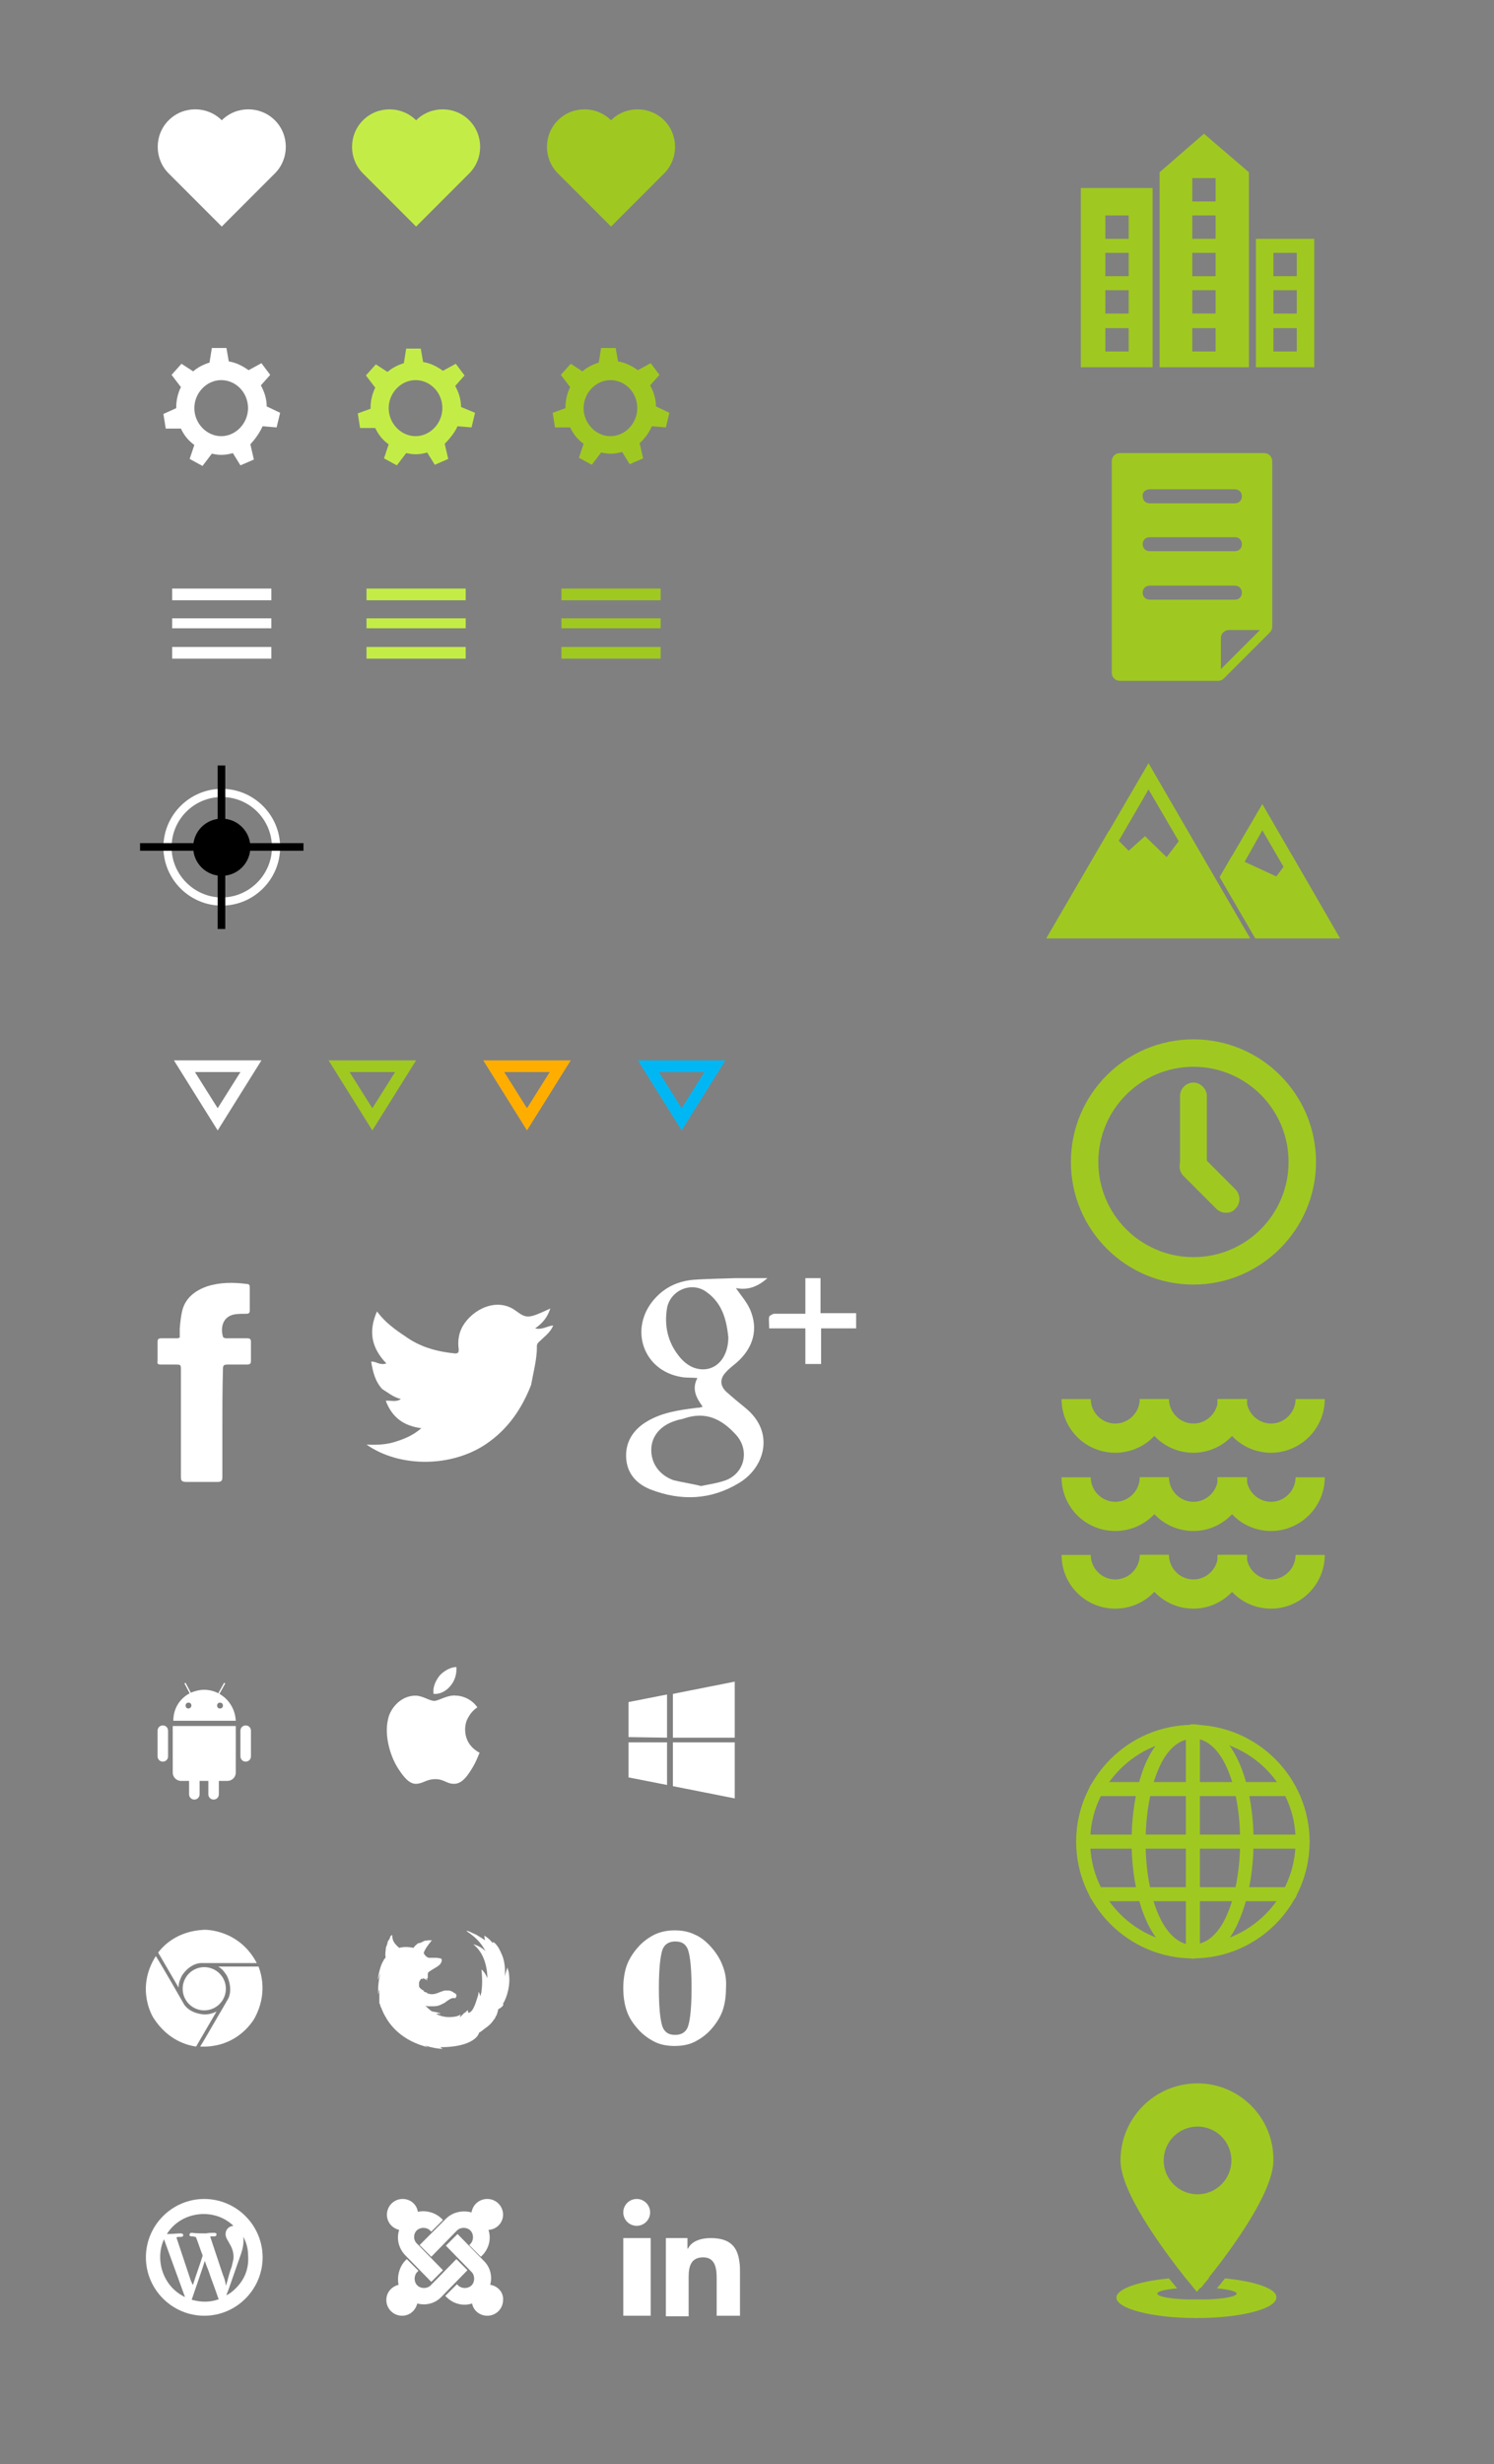 <?xml version="1.0" encoding="utf-8"?>
<!-- Generator: Adobe Illustrator 18.0.0, SVG Export Plug-In . SVG Version: 6.00 Build 0)  -->
<!DOCTYPE svg PUBLIC "-//W3C//DTD SVG 1.1//EN" "http://www.w3.org/Graphics/SVG/1.1/DTD/svg11.dtd">
<svg version="1.1" id="Слой_1" xmlns="http://www.w3.org/2000/svg" xmlns:xlink="http://www.w3.org/1999/xlink" x="0px" y="0px"
	 viewBox="0 0 256 422" enable-background="new 0 0 256 422" xml:space="preserve">
<rect x="0" y="0" width="256" height="422" fill="#808080" stroke="none"/>
<path fill-rule="evenodd" clip-rule="evenodd" fill="#FFFFFF" d="M47.1,29.7L38,38.8l-9.1-9.1c-2.5-2.5-2.5-6.6,0-9.1
	c2.5-2.5,6.6-2.5,9.1,0c2.5-2.5,6.6-2.5,9.1,0C49.6,23.1,49.6,27.2,47.1,29.7z"/>
<path fill-rule="evenodd" clip-rule="evenodd" fill="#C3ED46" d="M80.4,29.7l-9.1,9.1l-9.1-9.1c-2.5-2.5-2.5-6.6,0-9.1
	c2.5-2.5,6.6-2.5,9.1,0c2.5-2.5,6.6-2.5,9.1,0C82.9,23.1,82.9,27.2,80.4,29.7z"/>
<path fill-rule="evenodd" clip-rule="evenodd" fill="#9FC920" d="M113.8,29.7l-9.1,9.1l-9.1-9.1c-2.5-2.5-2.5-6.6,0-9.1
	c2.5-2.5,6.6-2.5,9.1,0c2.5-2.5,6.6-2.5,9.1,0C116.3,23.1,116.3,27.2,113.8,29.7z"/>
<path fill="#FFFFFF" d="M45,73l2.4,0.2l0.6-2.5l-2.3-1.1c0-1.3-0.4-2.5-1-3.6l1.6-1.8l-1.5-2l-2.2,1.2c-1-0.7-2.1-1.3-3.4-1.5
	l-0.4-2.3h-2.5l-0.4,2.5c-1,0.3-2,0.8-2.8,1.5l-2-1.3l-1.7,1.9l1.6,2.1c-0.5,1-0.8,2.2-0.8,3.4c0,0.1,0,0.1,0,0.2L28,70.9l0.4,2.5
	l2.6,0c0.5,1.1,1.3,2.1,2.3,2.8l-0.8,2.4l2.2,1.2l1.6-2.1c0.5,0.1,1,0.2,1.6,0.2c0.7,0,1.3-0.1,2-0.3l1.3,2.1l2.3-1l-0.6-2.6
	C43.8,75.1,44.5,74.1,45,73z M33.3,69.9c0-2.6,2.1-4.8,4.6-4.8s4.6,2.1,4.6,4.8c0,2.6-2.1,4.8-4.6,4.8S33.3,72.5,33.3,69.9z"/>
<path fill="#C3ED46" d="M78.4,73l2.4,0.2l0.6-2.5L79,69.7c0-1.3-0.4-2.5-1-3.6l1.6-1.8l-1.5-2l-2.2,1.2c-1-0.7-2.1-1.3-3.4-1.5
	l-0.4-2.3h-2.5l-0.4,2.5c-1,0.3-2,0.8-2.8,1.5l-2-1.3l-1.7,1.9l1.6,2.1c-0.5,1-0.8,2.2-0.8,3.4c0,0.1,0,0.1,0,0.2l-2.2,0.8l0.4,2.5
	l2.6,0c0.5,1.1,1.3,2.1,2.3,2.8l-0.8,2.4l2.2,1.2l1.6-2.1c0.5,0.1,1,0.2,1.6,0.2c0.7,0,1.3-0.1,2-0.3l1.3,2.1l2.3-1l-0.6-2.6
	C77.1,75.1,77.9,74.1,78.4,73z M66.6,69.9c0-2.6,2.1-4.8,4.6-4.8s4.6,2.1,4.6,4.8c0,2.6-2.1,4.8-4.6,4.8S66.6,72.5,66.6,69.9z"/>
<path fill="#9FC920" d="M111.7,73l2.4,0.2l0.6-2.5l-2.3-1.1c0-1.3-0.4-2.5-1-3.6l1.6-1.8l-1.5-2l-2.2,1.2c-1-0.7-2.1-1.3-3.4-1.5
	l-0.4-2.3h-2.5l-0.4,2.5c-1,0.3-2,0.8-2.8,1.5l-2-1.3l-1.7,1.9l1.6,2.1c-0.5,1-0.8,2.2-0.8,3.4c0,0.1,0,0.1,0,0.2l-2.2,0.8l0.4,2.5
	l2.6,0c0.5,1.1,1.3,2.1,2.3,2.8l-0.8,2.4l2.2,1.2l1.6-2.1c0.5,0.1,1,0.2,1.6,0.2c0.7,0,1.3-0.1,2-0.3l1.3,2.1l2.3-1l-0.6-2.6
	C110.5,75.1,111.2,74.1,111.7,73z M100,69.9c0-2.6,2.1-4.8,4.6-4.8s4.6,2.1,4.6,4.8c0,2.6-2.1,4.8-4.6,4.8S100,72.5,100,69.9z"/>
<path fill-rule="evenodd" clip-rule="evenodd" fill="#FFFFFF" d="M29.5,112.8v-2h17v2H29.5z"/>
<path fill-rule="evenodd" clip-rule="evenodd" fill="#FFFFFF" d="M29.5,107.6v-1.7h17v1.7H29.5z"/>
<path fill-rule="evenodd" clip-rule="evenodd" fill="#FFFFFF" d="M29.5,102.8v-2h17v2H29.5z"/>
<path fill-rule="evenodd" clip-rule="evenodd" fill="#C3ED46" d="M62.8,112.8v-2h17v2H62.8z"/>
<path fill-rule="evenodd" clip-rule="evenodd" fill="#C3ED46" d="M62.8,107.6v-1.7h17v1.7H62.8z"/>
<path fill-rule="evenodd" clip-rule="evenodd" fill="#C3ED46" d="M62.8,102.8v-2h17v2H62.8z"/>
<path fill-rule="evenodd" clip-rule="evenodd" fill="#9FC920" d="M96.2,112.8v-2h17v2H96.2z"/>
<path fill-rule="evenodd" clip-rule="evenodd" fill="#9FC920" d="M96.2,107.6v-1.7h17v1.7H96.2z"/>
<path fill-rule="evenodd" clip-rule="evenodd" fill="#9FC920" d="M96.2,102.8v-2h17v2H96.2z"/>
<path fill="#FFFFFF" d="M38,136.5c4.8,0,8.6,3.9,8.6,8.6s-3.9,8.6-8.6,8.6s-8.6-3.9-8.6-8.6S33.2,136.5,38,136.5 M38,135.1
	c-5.5,0-10,4.5-10,10s4.5,10,10,10s10-4.5,10-10S43.5,135.1,38,135.1L38,135.1z"/>
<g>
	<circle fill="#000" cx="38" cy="145.1" r="4.9"/>
</g>
<g>
	<rect x="37.3" y="131.1" fill="#000" width="1.3" height="28"/>
	<rect x="24" y="144.4" fill="#000" width="28" height="1.3"/>
</g>
<path fill="#FFFFFF" d="M41.2,183.6l-3.9,6.2l-3.9-6.2H41.2 M44.8,181.6h-15l7.5,12L44.8,181.6L44.8,181.6z"/>
<path fill="#9FC920" d="M67.7,183.6l-3.9,6.2l-3.9-6.2H67.7 M71.3,181.6h-15l7.5,12L71.3,181.6L71.3,181.6z"/>
<path fill="#FFAE00" d="M94.2,183.6l-3.9,6.2l-3.9-6.2H94.2 M97.8,181.6h-15l7.5,12L97.8,181.6L97.8,181.6z"/>
<path fill="#00B7F4" d="M120.7,183.6l-3.9,6.2l-3.9-6.2H120.7 M124.3,181.6h-15l7.5,12L124.3,181.6L124.3,181.6z"/>
<path fill="#9FC920" d="M204.5,220c-11.6,0-21-9.4-21-21s9.4-21,21-21s21,9.4,21,21S216,220,204.5,220z M204.5,182.7
	c-9,0-16.3,7.3-16.3,16.3s7.3,16.3,16.3,16.3s16.3-7.3,16.3-16.3S213.5,182.7,204.5,182.7z"/>
<path fill="#9FC920" d="M204.5,202.1c-1.3,0-2.3-1.1-2.3-2.3v-12.1c0-1.3,1.1-2.3,2.3-2.3s2.3,1.1,2.3,2.3v12.1
	C206.8,201,205.8,202.1,204.5,202.1z"/>
<path fill="#9FC920" d="M210.1,207.7c-0.6,0-1.2-0.2-1.7-0.7l-5.6-5.6c-0.9-0.9-0.9-2.4,0-3.3c0.9-0.9,2.4-0.9,3.3,0l5.6,5.6
	c0.9,0.9,0.9,2.4,0,3.3C211.3,207.5,210.7,207.7,210.1,207.7z"/>
<path fill="#9FC920" d="M196.8,135.2l13.6,23.3h-27.1L196.8,135.2 M196.8,130.7l-17.5,30h34.9L196.8,130.7L196.8,130.7z"/>
<g>
	<polygon fill="#9FC920" points="214.2,160.7 203.4,142.2 199.9,146.8 196.2,143.2 193.4,145.7 190,142.3 179.3,160.7 	"/>
</g>
<path fill="#9FC920" d="M216.3,142.2l3.2,5.5l6.3,10.8h-9.3l-4.8-8.2l1.4-2.4L216.3,142.2 M216.3,137.7l-5.2,8.9l-2.1,3.6l6.1,10.5
	h14.5l-8.2-14.2L216.3,137.7L216.3,137.7z"/>
<g>
	<polygon fill="#9FC920" points="229.6,160.7 215.1,160.7 209,150.2 211.1,146.6 218.7,150.1 221.4,146.5 	"/>
</g>
<path fill="#9FC920" d="M217.8,248.8c-5.1,0-9.2-4.1-9.2-9.2h5c0,2.3,1.9,4.2,4.2,4.2c2.3,0,4.2-1.9,4.2-4.2h5
	C227,244.7,222.8,248.8,217.8,248.8z"/>
<path fill="#9FC920" d="M204.5,248.8c-5.1,0-9.2-4.1-9.2-9.2h5c0,2.3,1.9,4.2,4.2,4.2s4.2-1.9,4.2-4.2h5
	C213.6,244.7,209.5,248.8,204.5,248.8z"/>
<path fill="#9FC920" d="M191.1,248.8c-5.1,0-9.2-4.1-9.2-9.2h5c0,2.3,1.9,4.2,4.2,4.2c2.3,0,4.2-1.9,4.2-4.2h5
	C200.3,244.7,196.2,248.8,191.1,248.8z"/>
<path fill="#9FC920" d="M217.8,262.2c-5.1,0-9.2-4.1-9.2-9.2h5c0,2.3,1.9,4.2,4.2,4.2c2.3,0,4.2-1.9,4.2-4.2h5
	C227,258.1,222.8,262.2,217.8,262.2z"/>
<path fill="#9FC920" d="M204.5,262.2c-5.1,0-9.2-4.1-9.2-9.2h5c0,2.3,1.9,4.2,4.2,4.2s4.2-1.9,4.2-4.2h5
	C213.6,258.1,209.5,262.2,204.5,262.2z"/>
<path fill="#9FC920" d="M191.1,262.2c-5.1,0-9.2-4.1-9.2-9.2h5c0,2.3,1.9,4.2,4.2,4.2c2.3,0,4.2-1.9,4.2-4.2h5
	C200.3,258.1,196.2,262.2,191.1,262.2z"/>
<path fill="#9FC920" d="M217.8,275.5c-5.1,0-9.2-4.1-9.2-9.2h5c0,2.3,1.9,4.2,4.2,4.2c2.3,0,4.2-1.9,4.2-4.2h5
	C227,271.4,222.8,275.5,217.8,275.5z"/>
<path fill="#9FC920" d="M204.5,275.5c-5.1,0-9.2-4.1-9.2-9.2h5c0,2.3,1.9,4.2,4.2,4.2s4.2-1.9,4.2-4.2h5
	C213.6,271.4,209.5,275.5,204.5,275.5z"/>
<path fill="#9FC920" d="M191.1,275.5c-5.1,0-9.2-4.1-9.2-9.2h5c0,2.3,1.9,4.2,4.2,4.2c2.3,0,4.2-1.9,4.2-4.2h5
	C200.3,271.4,196.2,275.5,191.1,275.5z"/>
<path fill="#9FC920" d="M190.5,79v36.2c0,0.8,0.6,1.4,1.4,1.4h16.8c0.4,0,0.7-0.1,1-0.4l7.9-7.9c0.3-0.3,0.4-0.6,0.4-1V79
	c0-0.8-0.6-1.4-1.4-1.4h-24.7C191.1,77.6,190.5,78.2,190.5,79z M197,83.8h14.6c0.7,0,1.2,0.5,1.2,1.2c0,0.7-0.5,1.2-1.2,1.2H197
	c-0.7,0-1.2-0.5-1.2-1.2C195.7,84.3,196.3,83.8,197,83.8z M197,92h14.6c0.7,0,1.2,0.5,1.2,1.2s-0.5,1.2-1.2,1.2H197
	c-0.7,0-1.2-0.5-1.2-1.2S196.3,92,197,92z M197,102.7c-0.7,0-1.2-0.5-1.2-1.2c0-0.7,0.5-1.2,1.2-1.2h14.6c0.7,0,1.2,0.5,1.2,1.2
	c0,0.7-0.5,1.2-1.2,1.2H197z M209.2,114.6v-5.3c0-0.8,0.6-1.4,1.4-1.4h5.3L209.2,114.6z"/>
<path fill="#9FC920" d="M206.3,22.9l-7.6,6.6v33.4H214V29.5L206.3,22.9z M208.3,60.2h-4v-4h4V60.2z M208.3,53.7h-4v-4h4V53.7z
	 M208.3,47.3h-4v-4h4V47.3z M208.3,40.9h-4v-4h4V40.9z M208.3,34.5h-4v-4h4V34.5z"/>
<path fill="#9FC920" d="M185.2,32.2v30.7h12.3V32.2H185.2z M193.4,60.2h-4v-4h4V60.2z M193.4,53.7h-4v-4h4V53.7z M193.4,47.3h-4v-4
	h4V47.3z M193.4,40.9h-4v-4h4V40.9z"/>
<path fill="#9FC920" d="M215.2,40.9v22h10v-22H215.2z M222.2,60.2h-4v-4h4V60.2z M222.2,53.7h-4v-4h4V53.7z M222.2,47.3h-4v-4h4
	V47.3z"/>
<path fill="#9FC920" d="M204.4,335.4c-11,0-20-9-20-20s9-20,20-20s20,9,20,20S215.5,335.4,204.4,335.4z M204.4,297.8
	c-9.7,0-17.6,7.9-17.6,17.6c0,9.7,7.9,17.6,17.6,17.6s17.6-7.9,17.6-17.6C222.1,305.7,214.2,297.8,204.4,297.8z"/>
<path fill="#9FC920" d="M204.4,335.4c-0.7,0-1.2-0.5-1.2-1.2v-37.6c0-0.7,0.5-1.2,1.2-1.2s1.2,0.5,1.2,1.2v37.6
	C205.6,334.9,205.1,335.4,204.4,335.4z"/>
<path fill="#9FC920" d="M204.4,335.4c-7.2,0-10.5-10.4-10.5-20c0-5.1,0.9-9.9,2.4-13.4c1.9-4.3,4.7-6.6,8.1-6.6
	c0.7,0,1.2,0.5,1.2,1.2s-0.5,1.2-1.2,1.2c-3,0-4.9,2.8-5.9,5.2c-1.4,3.2-2.2,7.8-2.2,12.5c0,8.8,2.8,17.6,8.2,17.6
	c0.7,0,1.2,0.5,1.2,1.2S205.1,335.4,204.4,335.4z"/>
<path fill="#9FC920" d="M204.4,335.4c-0.7,0-1.2-0.5-1.2-1.2s0.5-1.2,1.2-1.2c3,0,4.9-2.8,5.9-5.2c1.4-3.2,2.2-7.8,2.2-12.5
	c0-8.8-2.8-17.6-8.2-17.6c-0.7,0-1.2-0.5-1.2-1.2s0.5-1.2,1.2-1.2c7.2,0,10.5,10.4,10.5,20c0,5.1-0.9,9.9-2.4,13.4
	C210.6,333.2,207.8,335.4,204.4,335.4z"/>
<path fill="#9FC920" d="M223.2,316.6h-37.6c-0.7,0-1.2-0.5-1.2-1.2s0.5-1.2,1.2-1.2h37.6c0.7,0,1.2,0.5,1.2,1.2
	S223.9,316.6,223.2,316.6z"/>
<path fill="#9FC920" d="M221,325.6h-33.1c-0.7,0-1.2-0.5-1.2-1.2c0-0.7,0.5-1.2,1.2-1.2H221c0.7,0,1.2,0.5,1.2,1.2
	C222.1,325.1,221.6,325.6,221,325.6z"/>
<path fill="#9FC920" d="M220.6,307.6h-32.7c-0.7,0-1.2-0.5-1.2-1.2s0.5-1.2,1.2-1.2h32.7c0.7,0,1.2,0.5,1.2,1.2
	S221.2,307.6,220.6,307.6z"/>
<path fill="#9FC920" d="M205.2,356.8c-7.3,0-13.2,5.9-13.2,13.2c0,5.5,7.4,15.4,11.1,20.1c0.6,0.7,1.1,1.3,1.4,1.7
	c0.4,0.5,0.6,0.7,0.6,0.7s0.2-0.3,0.6-0.7c0.3-0.4,0.8-1,1.4-1.7c3.7-4.6,11.1-14.6,11.1-20.1C218.3,362.7,212.4,356.8,205.2,356.8z
	 M205.2,375.8c-3.2,0-5.8-2.6-5.8-5.8c0-3.2,2.6-5.8,5.8-5.8c3.2,0,5.8,2.6,5.8,5.8C211,373.2,208.4,375.8,205.2,375.8z"/>
<path fill="#9FC920" d="M209.9,390.2c-0.5,0.6-0.9,1.2-1.4,1.7c2,0.2,3.4,0.5,3.4,0.9c0,0.5-2.1,0.9-5,1c-0.6,0-1.2,0-1.8,0
	c-0.6,0-1.2,0-1.8,0c-2.9-0.1-5-0.5-5-1c0-0.4,1.4-0.7,3.4-0.9c-0.4-0.5-0.9-1.1-1.4-1.7c-5.2,0.5-9,1.8-9,3.3
	c0,1.9,6.2,3.5,13.7,3.5c7.6,0,13.7-1.6,13.7-3.5C218.9,392,215.1,390.7,209.9,390.2z M205.2,391.8c0.2,0,0.4,0,0.6,0
	c0.3-0.4,0.8-1,1.4-1.7c-0.7,0-1.4,0-2,0s-1.4,0-2,0c0.6,0.7,1.1,1.3,1.4,1.7C204.7,391.8,204.9,391.8,205.2,391.8z"/>
<path fill="#FFFFFF" d="M30.8,229.1c0-0.5,0-1.1,0-1.6c0.1-1.1,0.2-2.2,0.5-3.3c0.6-2,2.2-3.2,4.2-3.9c2.2-0.7,4.5-0.7,6.8-0.4
	c0.4,0,0.5,0.2,0.5,0.6c0,1.3,0,2.6,0,3.9c0,0.5-0.2,0.6-0.6,0.6c-0.7,0-1.4,0-2,0.1c-2.2,0.4-2.4,2.5-2,3.8c0,0.2,0.4,0.3,0.6,0.3
	c1.2,0,2.3,0,3.5,0c0.5,0,0.7,0.1,0.7,0.6c0,1.1,0,2.1,0,3.2c0,0.5-0.1,0.7-0.7,0.7c-1.1,0-2.1,0-3.2,0c-0.8,0-0.9,0.1-0.9,0.9
	c-0.1,3.4-0.1,6.9-0.1,10.3c0,2.7,0,5.4,0,8.1c0,0.6-0.2,0.8-0.8,0.8c-1.8,0-3.6,0-5.4,0c-0.7,0-0.9-0.2-0.9-0.8
	c0-6.1,0-12.2,0-18.3c0-1,0-1-1-1c-0.8,0-1.6,0-2.4,0c-0.5,0-0.7-0.1-0.6-0.6c0-1.1,0-2.2,0-3.3c0-0.5,0.2-0.6,0.7-0.6
	c0.9,0,1.8,0,2.8,0C30.6,229.1,30.7,229.1,30.8,229.1z"/>
<path fill="#FFFFFF" d="M91,237.2c-1.6,4.1-4,7.6-7.7,10.1c-5.9,4-14.8,4.1-20.5,0.1c1.8,0.1,3.5,0,5-0.5c1.6-0.5,3-1.1,4.4-2.3
	c-3-0.4-5-1.8-6.1-4.7c0.9-0.1,1.7,0.3,2.6-0.3c-1.3-0.3-2.2-1.1-3.2-1.7c-1.2-1.3-1.6-2.9-1.9-4.7c0.8-0.1,1.5,0.7,2.6,0.3
	c-2.4-2.5-3.2-5.3-1.6-8.9c1.4,1.9,3.1,3.1,4.9,4.3c2.5,1.8,5.4,2.6,8.5,2.9c0.6,0,0.6-0.3,0.6-0.7c-0.2-1.4,0-2.8,0.7-4
	c1.7-2.9,5.9-5,9.1-2.6c1.9,1.4,2.2,1.3,5.9-0.4c-0.5,1.5-1.3,2.5-2.6,3.4c1.2,0.3,2-0.4,3.1-0.5c-0.5,1.2-1.4,1.8-2.1,2.5
	c-0.3,0.3-0.8,0.6-0.7,1.2C92,232.8,91.4,235,91,237.2z"/>
<g>
	<path fill="#FFFFFF" d="M120.4,240.9c-1.1-1.5-1.9-3-0.9-4.9c-1.1-0.1-2,0-2.9-0.2c-6.2-1.1-8.7-7.8-4.9-12.8
		c1.8-2.3,4.1-3.5,6.9-3.8c2.4-0.2,4.9-0.2,7.3-0.3c1.8,0,3.6,0,5.6,0c-1.7,1.5-3.4,2.1-5.4,1.7c0.9,1.3,1.8,2.3,2.4,3.6
		c1.5,3.4,0.6,6.6-2.2,9.1c-0.7,0.6-1.4,1.1-2,1.8c-1,1.1-0.9,2.3,0.2,3.3c1,0.9,2.1,1.8,3.2,2.7c5.2,4.2,3.3,10.3-1.1,12.9
		c-4.8,2.9-9.9,3.1-15.1,1.1c-2.3-0.9-4-2.6-4.2-5.3c-0.2-2.7,1.1-4.8,3.3-6.2c2.7-1.7,5.7-2.1,8.8-2.5c0.2,0,0.5,0,0.7-0.1
		C120.2,241,120.2,241,120.4,240.9z M120.1,254.5c1.5-0.3,2.9-0.5,4.3-1c3.3-1.3,4.1-5.3,1.6-7.9c-2.4-2.6-5.1-3.9-8.7-2.7
		c-0.5,0.2-1,0.2-1.5,0.4c-2.6,0.8-4.1,2.6-4.2,4.8c-0.1,2.4,1.3,4.5,3.8,5.4C117,253.9,118.6,254.1,120.1,254.5z M124.8,229
		c-0.3-2.7-0.9-5.7-3.7-7.7c-2.5-1.9-6.2-0.4-6.8,2.7c-0.5,3,0.1,5.8,2,8.2c0.6,0.8,1.5,1.6,2.5,2C122,235.4,124.8,233.1,124.8,229z
		"/>
	<path fill="#FFFFFF" d="M138,225c0-2.1,0-4,0-6.1c0.9,0,1.7,0,2.6,0c0,1.9,0,3.9,0,6c2.1,0,4.1,0,6.1,0c0,0.9,0,1.7,0,2.6
		c-2,0-3.9,0-6,0c0,2.1,0,4.1,0,6.1c-0.9,0-1.7,0-2.7,0c0-2,0-4,0-6.1c-2.1,0-4,0-6.2,0c0-0.8-0.1-1.4,0-2c0.1-0.2,0.6-0.5,0.9-0.5
		C134.5,225,136.2,225,138,225z"/>
</g>
<g>
	<polygon fill="#FFFFFF" points="106.8,386.8 106.8,396.6 111.5,396.6 111.5,386 111.5,383.3 106.8,383.3 	"/>
	<circle fill="#FFFFFF" cx="109.1" cy="378.9" r="2.3"/>
	<path fill="#FFFFFF" d="M126.7,387.4c-0.3-2.5-1.5-4.1-4.9-4.1c-2,0-3.4,0.7-3.9,1.8h-0.1v-1.8h-3.7v2.6v10.8h3.9V390
		c0-1.7,0.3-3.4,2.5-3.4c2.1,0,2.3,2,2.3,3.5v6.5h4v-7.3C126.8,388.6,126.8,387.9,126.7,387.4z"/>
</g>
<g>
	<path fill="#FFFFFF" d="M77.2,288.7c0.7-0.8,1.1-2,1-3.2c-1,0-2.2,0.7-2.9,1.5c-0.6,0.8-1.2,1.9-1,3.1
		C75.4,290.2,76.5,289.6,77.2,288.7z"/>
	<path fill="#FFFFFF" d="M79.7,296.2c0-0.8,0.2-1.5,0.5-2c0.6-1.2,1.6-1.8,1.6-1.8c-1.2-1.7-3-2-3.6-2c-1.5-0.2-3,0.9-3.8,0.9
		c-0.8,0-2-0.9-3.2-0.9c-1.7,0-3.2,1-4.1,2.5c-0.3,0.5-0.5,1-0.6,1.5c-0.7,2.9,0.4,6.5,1.8,8.6c0.8,1.2,1.8,2.6,3.1,2.5
		c1.2-0.1,1.7-0.8,3.2-0.8c1.5,0,1.9,0.8,3.2,0.8c1.3,0,2.2-1.2,3-2.5c0.9-1.4,1.3-2.8,1.4-2.8C82.3,300.2,79.7,299.2,79.7,296.2z"
		/>
</g>
<g>
	<path fill="#FFFFFF" d="M27.9,295.5c-0.5,0-0.9,0.4-0.9,0.9v4.4c0,0.5,0.4,0.9,0.9,0.9c0.5,0,0.9-0.4,0.9-0.9v-4.4
		C28.8,295.9,28.4,295.5,27.9,295.5z"/>
	<path fill="#FFFFFF" d="M42.1,295.5c-0.5,0-0.9,0.4-0.9,0.9v4.4c0,0.5,0.4,0.9,0.9,0.9c0.5,0,0.9-0.4,0.9-0.9v-4.4
		C43,295.9,42.6,295.5,42.1,295.5z"/>
	<path fill="#FFFFFF" d="M29.6,295.5C29.6,295.6,29.6,295.6,29.6,295.5v8.1c0,0.7,0.6,1.4,1.4,1.4h1.4v2.3c0,0.5,0.4,0.9,0.9,0.9
		c0.5,0,0.9-0.4,0.9-0.9V305h1.5v2.3c0,0.5,0.4,0.9,0.9,0.9c0.5,0,0.9-0.4,0.9-0.9V305H39c0.7,0,1.4-0.6,1.4-1.4v-8c0,0,0,0,0,0
		H29.6z"/>
	<path fill="#FFFFFF" d="M37.6,290.1l1-1.8l-0.2-0.1l-1,1.8c-0.7-0.4-1.6-0.6-2.4-0.6c-0.8,0-1.6,0.2-2.3,0.5l-0.9-1.7l-0.2,0.1
		l0.9,1.7c-1.7,0.9-2.8,2.6-2.8,4.7h10.7C40.3,292.7,39.2,291,37.6,290.1z M32.3,292.6c-0.3,0-0.5-0.2-0.5-0.5
		c0-0.3,0.2-0.5,0.5-0.5c0.3,0,0.5,0.2,0.5,0.5C32.8,292.4,32.5,292.6,32.3,292.6z M37.7,292.6c-0.3,0-0.5-0.2-0.5-0.5
		c0-0.3,0.2-0.5,0.5-0.5c0.3,0,0.5,0.2,0.5,0.5C38.2,292.4,38,292.6,37.7,292.6z"/>
</g>
<g>
	<polygon fill-rule="evenodd" clip-rule="evenodd" fill="#FFFFFF" points="115.3,290.1 115.3,297.6 125.9,297.6 125.9,288 	"/>
	<polygon fill-rule="evenodd" clip-rule="evenodd" fill="#FFFFFF" points="115.3,305.9 125.9,308 125.9,298.4 115.3,298.4 	"/>
	<polygon fill-rule="evenodd" clip-rule="evenodd" fill="#FFFFFF" points="107.7,304.4 114.3,305.7 114.3,298.4 107.7,298.4 	"/>
	<polygon fill-rule="evenodd" clip-rule="evenodd" fill="#FFFFFF" points="107.7,291.5 107.7,297.5 114.3,297.6 114.3,290.2 	"/>
</g>
<path fill="#FFFFFF" d="M71.4,382c0.6-0.6,1.7-0.6,2.3,0l0.2,0.2l2-2l-0.2-0.2c-1.1-1.1-2.7-1.5-4.1-1.2c-0.2-1.3-1.3-2.2-2.6-2.2
	c-1.5,0-2.7,1.2-2.7,2.7c0,1.3,0.9,2.3,2.1,2.6c-0.5,1.5-0.1,3.2,1.1,4.4l4.4,4.5l2-2l-4.4-4.5C70.8,383.7,70.8,382.6,71.4,382
	L71.4,382z M86.2,379.3c0-1.5-1.2-2.7-2.7-2.7c-1.4,0-2.5,1-2.7,2.3c-1.5-0.4-3.2-0.1-4.4,1.1l-4.5,4.5l2,2l4.4-4.5
	c0.6-0.6,1.7-0.6,2.3,0c0.6,0.6,0.6,1.7,0,2.3l-0.2,0.2l2,2l0.2-0.2c1.2-1.2,1.6-2.9,1.1-4.4C85.2,381.8,86.2,380.6,86.2,379.3
	L86.2,379.3z M84,391.3c0.4-1.5,0-3.1-1.2-4.2l-4.4-4.5l-2,2l4.4,4.5c0.6,0.6,0.6,1.7,0,2.3c-0.6,0.6-1.7,0.6-2.3,0l-0.2-0.2l-2,2
	l0.2,0.2c1.2,1.2,2.9,1.6,4.4,1.1c0.2,1.2,1.3,2.1,2.6,2.1c1.5,0,2.7-1.2,2.7-2.7C86.3,392.6,85.3,391.5,84,391.3L84,391.3z
	 M78.2,386.9l-4.4,4.5c-0.6,0.6-1.7,0.6-2.3,0c-0.6-0.6-0.6-1.7,0-2.3l0.2-0.2l-2-2l-0.2,0.2c-1.1,1.1-1.5,2.8-1.2,4.2
	c-1.2,0.3-2.1,1.3-2.1,2.6c0,1.5,1.2,2.7,2.7,2.7c1.3,0,2.3-0.9,2.6-2.1c1.5,0.4,3.1,0,4.2-1.2l4.4-4.5L78.2,386.9z M78.2,386.9"/>
<path fill="#FFFFFF" d="M35,376.6c-5.5,0-10,4.5-10,10c0,5.5,4.5,10,10,10c5.5,0,10-4.5,10-10C45,381.1,40.5,376.6,35,376.6z
	 M28.1,383.5c1.2,3.3,2.4,6.6,3.6,9.9C27.9,391.6,26.5,387,28.1,383.5z M37.4,393.8c-1.4,0.5-2.9,0.5-4.4,0.1
	c-0.1,0-0.2-0.1-0.1-0.2c0.7-2.1,1.5-4.3,2.2-6.5c0.2,0.7,0.5,1.3,0.7,1.9c0.5,1.5,1.1,3,1.6,4.5C37.5,393.7,37.5,393.8,37.4,393.8z
	 M38.2,389.6c-0.7-2.1-1.4-4.2-2.1-6.3C36,383,36,383,36.3,383c0.2,0,0.4,0,0.5,0c0.2,0,0.3-0.2,0.3-0.3c0-0.2-0.1-0.3-0.4-0.3
	c-0.5,0-1,0-1.4,0.1c-0.8,0-1.6,0-2.4-0.1c-0.2,0-0.3,0-0.4,0.2c-0.1,0.2,0,0.4,0.3,0.4c0.2,0,0.4,0,0.6,0.1c0.1,0,0.2,0,0.2,0.1
	c0.4,1,0.7,2,1.1,3c0,0.1,0,0.1,0,0.2c-0.5,1.6-1.1,3.2-1.6,4.8c0,0,0,0-0.1,0.1c-0.1-0.3-0.2-0.5-0.3-0.7c-0.8-2.4-1.6-4.8-2.4-7.2
	c-0.1-0.3-0.1-0.2,0.2-0.3c0.2,0,0.4,0,0.5,0c0.2,0,0.4-0.1,0.4-0.3c0-0.2-0.2-0.3-0.4-0.3c-0.7,0-1.4,0.1-2.1,0.1
	c-0.1,0-0.2,0-0.3,0c2.4-3.9,8.1-4.6,11.4-1.4c-1,0.1-1.5,0.9-1.3,1.8c0.1,0.4,0.4,0.8,0.6,1.2c0.5,0.8,0.8,1.7,0.7,2.7
	c-0.1,0.4-0.2,0.9-0.3,1.3c-0.4,1-0.6,2-0.9,3c0,0.1,0,0.1-0.1,0.2C38.6,390.6,38.4,390.1,38.2,389.6z M40.4,391.9
	c-0.5,0.5-1,0.9-1.6,1.2c0.1-0.4,0.3-0.8,0.4-1.1c0.7-2,1.4-4,2.1-6c0.3-0.9,0.5-1.8,0.4-2.8c0-0.1-0.1-0.1,0-0.1
	c0.5,0.9,0.8,2,0.8,3C42.7,388.4,42,390.3,40.4,391.9z"/>
<path fill-rule="evenodd" clip-rule="evenodd" fill="#FFFFFF" d="M123.8,336.6c-0.4-1.1-1.1-2.2-2-3.2c-0.8-0.9-1.8-1.7-2.8-2.1
	c-1-0.5-2.2-0.7-3.4-0.7c-1.2,0-2.3,0.2-3.4,0.7c-1,0.5-2,1.2-2.8,2.1c-0.9,1-1.6,2.1-2,3.2c-0.4,1.1-0.6,2.5-0.6,3.9
	c0,1.4,0.2,2.8,0.6,3.9c0.4,1.2,1.1,2.2,2,3.2c0.8,0.9,1.8,1.6,2.8,2.1c1,0.5,2.2,0.7,3.4,0.7c1.2,0,2.4-0.2,3.4-0.7
	c1-0.5,2-1.2,2.8-2.1c0.9-1,1.6-2.1,2-3.2c0.4-1.1,0.6-2.5,0.6-3.9C124.5,339.1,124.3,337.8,123.8,336.6z M115.7,348.5
	c-1.1,0-1.7-0.4-2.1-1.2c-0.3-0.7-0.7-2.4-0.7-6.8c0-4.3,0.4-6.1,0.7-6.8c0.4-0.8,1.1-1.2,2.1-1.2c1.1,0,1.7,0.4,2.1,1.2
	c0.3,0.7,0.7,2.4,0.7,6.8c0,4.3-0.4,6.1-0.7,6.8C117.4,348.1,116.7,348.5,115.7,348.5z"/>
<path fill="#FFFFFF" d="M86.2,343.1c0,0,0-0.1,0.1-0.1c0.6-1.1,1.2-3.1,0.9-5c0-0.3-0.1-0.5-0.2-0.8c0-0.1,0-0.2-0.1-0.2
	c0,0,0,0,0,0.1c0,0,0,0,0,0s-0.2,0.5-0.4,1.4c0.1-1.2,0-2.4-0.4-3.5c-0.2-0.5-0.4-0.9-0.6-1.3c-0.3-0.5-0.7-1-1-1.1c0,0,0,0,0,0.1
	c0,0-0.1-0.1-0.1-0.1s0,0.1,0.1,0.3c-0.6-0.9-1.5-1.4-1.5-1.4s0,0.3,0.1,0.8c-0.4-0.3-0.9-0.6-1.4-0.9c-0.1-0.1-0.3-0.1-0.4-0.2
	c-0.3-0.1-0.6-0.3-0.9-0.4c-0.2-0.1-0.3-0.1-0.5-0.1c2,1.3,2.8,2.5,3.3,3.5c-0.5-0.6-1.5-1.1-2.1-1.2c0.4,0.3,0.8,0.7,1.2,1.3
	c0.6,0.9,1.1,2.3,1.2,4c0,0.2,0,0.3,0,0.5c-0.4-1.1-1-1.5-1-1.5l0,0l0,0l0,0c0.1,1,0.2,2.4,0,3.7c0,0.1,0,0.1,0,0.2
	c-0.1,0.2-0.1,0.4-0.2,0.7c-0.1-0.5-0.3-0.8-0.3-0.8s0,0.5-0.2,1c-0.1,0.3-0.2,0.7-0.4,1.2c-0.2,0.5-0.4,0.9-0.6,1.1c0,0,0,0,0,0
	c0,0,0,0,0,0c-0.1,0.1-0.1,0.1-0.1,0.1c-0.2,0.2-0.3,0.2-0.4,0.2c0,0,0,0-0.1,0c0,0,0,0,0,0c0,0,0,0,0,0c0-0.1,0-0.1,0-0.2
	s0-0.1,0-0.2c0,0-0.1,0-0.2,0.1c-0.1,0-0.1,0.1-0.2,0.2c-0.1,0.1-0.1,0.1-0.2,0.2c0,0,0,0,0,0c0-0.1,0.1-0.2,0.1-0.2h0h0
	c-0.1,0.1-0.2,0.1-0.2,0.2c-0.1,0.1-0.3,0.3-0.4,0.4c0,0-0.1,0.1-0.1,0.1c0,0-0.1,0-0.1,0.1s-0.1,0-0.1,0c0,0,0,0,0,0c0,0,0,0-0.1,0
	c0.1,0,0.1,0,0.1-0.1c0,0,0.1-0.1,0.1-0.2c0,0,0-0.1,0-0.1l0,0l0,0c-0.1,0.1-0.4,0.3-1.1,0.4c-0.3,0-1.5,0.3-3.1-0.5
	c0,0,0.1,0,0.1,0c0.2,0,0.4-0.1,0.5,0c0,0,0.1,0,0.1,0c0,0,0.1,0,0.1,0l0,0l0,0c-0.2-0.2-0.5-0.2-0.8-0.3c-0.2,0-0.4-0.1-0.6-0.1
	c-0.3-0.1-0.8-0.6-1.1-0.9c0,0-0.1-0.1-0.1-0.1c0,0,0,0,0,0c0.1,0,0.3,0.1,0.4,0.1c0,0,0,0,0.1,0c0,0,0,0,0,0c0.1,0,0.3,0,0.4,0
	c0.2,0,0.3,0,0.5,0c0.5,0,0.9-0.1,1.3-0.3c0.2-0.1,0.4-0.2,0.6-0.3c0.5-0.4,1.2-0.9,1.6-0.8c0,0,0,0,0,0c0.1,0,0.1,0,0.1,0
	c0.1,0,0.2,0,0.2-0.1c0.1-0.1,0.1-0.2,0.1-0.3c0-0.1,0-0.1,0-0.2c0,0-0.1-0.1-0.1-0.1c0,0,0,0-0.1-0.1c0,0-0.1-0.1-0.2-0.1
	c0,0-0.1,0-0.1-0.1c-0.1,0-0.1-0.1-0.2-0.1c-0.2-0.1-0.4-0.2-0.7-0.2c-0.2,0-0.3,0-0.5,0c-0.1,0-0.2,0-0.4,0.1
	c-0.8,0.2-1.5,0.8-2.6,0.4c-0.1,0-0.1-0.1-0.2-0.1c0,0,0,0,0,0c0,0,0.1,0,0.2,0c0,0,0,0,0,0c0,0-0.1,0-0.1,0c-0.1,0-0.1-0.1-0.2-0.1
	c0,0-0.1,0-0.1,0c-0.1,0-0.1-0.1-0.2-0.1c-0.1,0-0.1-0.1-0.1-0.1c0,0,0.1,0,0.1,0c0,0,0,0,0,0h0c0,0,0,0,0,0
	c-0.3-0.2-0.5-0.3-0.6-0.4c-0.2-0.2-0.3-0.3-0.3-0.5c0-0.1,0-0.1,0-0.2c0,0,0-0.1,0-0.1c0,0,0-0.1,0-0.1c0,0,0,0,0,0
	c0-0.1,0-0.3,0.1-0.4c0.1-0.2,0.2-0.4,0.3-0.4c0,0,0,0,0.1,0c0,0,0,0,0,0c0.2,0.1,0.2,0.1,0.2,0.1s-0.1-0.1-0.1-0.2c0,0,0,0,0,0
	c0.1,0,0.4,0.1,0.5,0.2c0.1,0,0.2,0.1,0.2,0.1c0,0,0.1,0.1,0.1,0.1s0,0,0-0.1c0,0-0.1-0.1-0.2-0.2c0,0-0.1-0.1-0.1-0.1c0,0,0,0,0,0
	c0.1,0,0.2,0.1,0.3,0.2c0-0.1,0-0.2,0.1-0.3c0,0,0-0.1,0-0.1s0-0.1,0-0.1c0-0.1,0-0.1,0-0.2c0-0.1,0-0.2,0-0.2c0-0.1,0-0.1,0-0.1
	c0-0.1,0-0.1,0.1,0c0,0,0-0.1-0.1-0.1c0,0,0,0,0,0c0.3-0.4,1.6-1,1.9-1.3c0,0,0.1-0.1,0.1-0.1c0,0,0,0,0,0c0.2-0.1,0.2-0.3,0.3-0.4
	c0.1-0.2,0.2-0.6-0.1-0.7c-0.2,0-0.4-0.1-0.7-0.1c0,0,0,0-0.1,0c0,0,0,0-0.1,0c-0.2,0-0.5,0-0.9,0c-0.1,0-0.2,0-0.2,0c0,0,0,0,0,0
	c-0.5-0.1-0.8-0.6-0.9-0.8c0,0,0,0,0,0c0,0,0,0,0,0c0.1-0.2,0.1-0.4,0.2-0.5c0.2-0.4,0.5-0.8,0.8-1.2c0.1-0.1,0.1-0.1,0.2-0.2
	c0,0-0.1,0-0.1,0c0,0,0,0,0,0c0,0,0.1,0,0.1-0.1c0,0,0.1,0,0.1-0.1c0.1,0,0.1-0.1,0.1-0.1c0,0,0,0,0,0c0,0,0,0,0,0c0,0-0.1,0-0.2,0
	c0,0-0.1,0-0.1,0c-0.1,0-0.1,0-0.2,0c0,0-0.1,0-0.1,0c0,0,0,0-0.1,0c-0.3,0.1-0.4,0.1-0.5,0.2c0,0,0,0,0,0c0.1-0.1,0.3-0.2,0.2-0.2
	c-0.3,0.1-0.7,0.3-1.1,0.5c0,0,0-0.1,0-0.1c0,0-0.1,0.1-0.2,0.1c-0.1,0-0.1,0.1-0.2,0.1c0,0-0.1,0.1-0.1,0.1
	c-0.1,0.1-0.1,0.1-0.2,0.2c0,0,0,0.1,0,0.1c0,0,0,0,0,0c0,0,0-0.1,0-0.1c-0.1,0-0.1,0.1-0.2,0.2c-0.1,0.1-0.1,0.1-0.1,0.2
	c0,0,0,0,0,0c0,0,0,0,0,0c-1-0.2-1.8-0.2-2.5,0c-0.2-0.2-0.6-0.5-0.9-1c0,0,0,0,0,0c0,0,0,0,0,0c0,0,0,0,0,0c0,0,0,0,0,0
	c-0.2-0.3-0.3-0.8-0.3-1.2c0,0,0,0,0,0c0,0,0,0,0,0c0,0-0.1,0-0.2,0.1c0,0,0,0,0,0c0,0,0,0.1-0.1,0.1c0,0,0,0,0,0.1
	c0,0-0.1,0.1-0.1,0.2c0,0.1,0,0.1-0.1,0.2c0,0.1-0.1,0.2-0.1,0.2c0,0,0-0.2,0-0.2c0,0,0,0,0,0c0,0,0,0,0,0c0,0,0,0,0,0.1
	c0,0.1-0.1,0.2-0.1,0.2c0,0.1,0,0.1-0.1,0.2c0,0,0,0,0,0c0,0,0,0,0,0c0,0,0,0,0,0.1c0,0,0,0,0,0c0,0,0-0.1,0-0.1c0,0,0,0,0,0
	c0,0,0,0,0,0c0,0,0,0,0,0c0,0,0,0,0,0c0,0,0,0,0,0c0,0,0,0,0,0.1c0,0,0,0.1,0,0.1c0,0,0,0,0,0c0,0.1,0,0.1-0.1,0.2c0,0,0,0,0,0
	c0,0,0,0.1,0,0.1c0,0,0,0,0,0c0,0,0,0,0,0c0,0.1,0,0.1-0.1,0.2c0,0,0,0,0,0c0,0.1-0.1,0.3-0.1,0.5c0,0,0,0.1,0,0.1
	c-0.1,0.6-0.1,1.2,0,1.3c0,0,0,0,0,0c0,0,0,0,0,0c0,0,0,0,0,0c0,0,0,0,0,0c0,0,0,0,0,0c-0.1,0.1-0.2,0.3-0.3,0.4
	c-0.1,0.1-0.1,0.2-0.1,0.2c-0.4,0.6-0.7,1.6-1,3.3c0,0,0,0,0,0c0,0,0,0,0,0c0,0,0,0,0-0.1c0,0,0,0,0,0.1c0,0,0,0,0,0c0,0,0,0,0,0
	c0,0,0-0.1,0.1-0.2c0,0,0,0,0,0c0.1-0.2,0.2-0.6,0.4-1c0,0,0,0,0,0c0,0,0,0,0,0c0,0,0,0,0,0c-0.2,0.6-0.3,1.3-0.4,2.4c0,0,0,0,0,0
	c0,0.1,0,0.2,0,0.3c0,0,0,0,0,0c0,0.1,0,0.2,0,0.3c0,0,0,0,0,0c0,0.3,0,0.6,0,1c0,0,0,0,0,0c0,0,0,0,0,0c0,0,0,0,0-0.1
	c0,0,0,0,0,0.1c0,0,0,0,0,0c0,0,0,0,0,0c0,0,0-0.1,0-0.3c0,0,0,0,0,0c0-0.1,0.1-0.3,0.1-0.5c0-0.1,0-0.2,0.1-0.3c0,0,0,0.1,0,0.1
	c0,0,0,0,0,0c0,0,0,0,0,0c0,0.1,0,0.1,0,0.2c0,0,0,0,0,0.1c0,0.1,0,0.1,0,0.2c0,0,0,0,0,0.1c0,0.1,0,0.1,0,0.2c0,0,0,0.1,0,0.1
	c0,0.1,0,0.1,0,0.2c0,0,0,0.1,0,0.1c0,0.1,0,0.1,0,0.2c0,0,0,0.1,0,0.1c0,0,0,0.1,0,0.1c0,0,0,0.1,0,0.1c0,0,0,0.1,0,0.1
	c0,0.1,0,0.1,0,0.2c0,0,0,0.1,0,0.1c0,0.1,0,0.1,0.1,0.2c0,0,0,0.1,0,0.1c0,0.1,0,0.1,0.1,0.2c0,0,0,0,0,0.1c0,0.1,0.1,0.2,0.1,0.2
	c0,0,0,0,0,0c0.2,0.5,0.4,1,0.7,1.5c0.7,1.3,2.7,4.3,7.7,5.4c0,0,0,0,0,0c0,0,0,0,0,0c-0.1,0-0.3-0.1-0.4-0.1
	c-0.3-0.2-0.5-0.3-0.5-0.3s0.1,0,0.3,0.1c0,0,0,0,0,0c0.6,0.2,1.9,0.5,2.9,0.5c0,0,0,0,0,0c0,0,0,0,0,0c-0.1,0-0.2,0-0.3-0.1
	c-0.2-0.1-0.2-0.2-0.2-0.2s0,0,0.1,0c0,0,0,0,0,0c0.7,0,3.9,0,5.7-1.4c0.4-0.3,0.7-0.7,0.8-1.1c0.2-0.1,0.4-0.2,0.6-0.4
	c0.5-0.4,1.2-0.8,1.7-1.5c0.2-0.3,0.4-0.5,0.5-0.7c0,0,0,0,0,0c0,0,0,0,0,0c0,0,0,0,0-0.1c0,0,0-0.1,0.1-0.1
	c0.2-0.4,0.3-0.8,0.4-1.3c0,0.1,0,0.1,0,0.2c0-0.1,0-0.1,0-0.2c0,0,0,0,0,0.1C86.3,343.6,86.3,343.3,86.2,343.1z M84.6,332.5
	C84.6,332.5,84.6,332.5,84.6,332.5C84.6,332.5,84.6,332.5,84.6,332.5C84.6,332.5,84.6,332.5,84.6,332.5z M72.6,338.8
	C72.6,338.8,72.6,338.8,72.6,338.8C72.6,338.8,72.6,338.8,72.6,338.8C72.6,338.8,72.6,338.8,72.6,338.8z"/>
<g>
	<circle fill="#FFFFFF" cx="35" cy="340.6" r="3.7"/>
	<g>
		<path fill="#FFFFFF" d="M35.9,336.2h7.7C42.2,336.2,37.1,336.2,35.9,336.2z"/>
		<path fill="#FFFFFF" d="M44.3,336.8h-6.9c0.8,0.5,1.1,1,1.5,1.6c1.1,2.4,0.2,3.9,0.2,3.9s-3.9,6.8-4.8,8.2c6.7,0.3,9.4-5,9.4-5
			C45.8,341.5,44.8,338.1,44.3,336.8z"/>
	</g>
	<g>
		<path fill="#FFFFFF" d="M26.7,335C26.7,335,26.7,335,26.7,335c0,0,3.3,5.7,4.1,7c0,0,0,0,0,0L26.7,335z"/>
		<path fill="#FFFFFF" d="M35,330.5c-4.6,0.2-7,2.7-7.9,3.9l3.5,6c0-0.9,0.3-1.5,0.6-2.1c1.5-2.2,3.3-2.1,3.3-2.1s7.9,0,9.5,0
			C40.9,330.3,35,330.5,35,330.5z"/>
	</g>
	<g>
		<path fill="#FFFFFF" d="M37.1,344.5c-0.8,0.4-1.5,0.5-2.1,0.5c-2.7-0.2-3.5-1.8-3.5-1.8s-3.9-6.8-4.8-8.2
			c-3.6,5.7-0.4,10.6-0.4,10.6c2.5,3.9,5.9,4.7,7.3,4.9L37.1,344.5z"/>
		<path fill="#FFFFFF" d="M34.3,350.5C34.3,350.5,34.3,350.5,34.3,350.5c0,0,3.3-5.7,4.1-7c0,0,0,0,0,0L34.3,350.5z"/>
	</g>
</g>
</svg>
